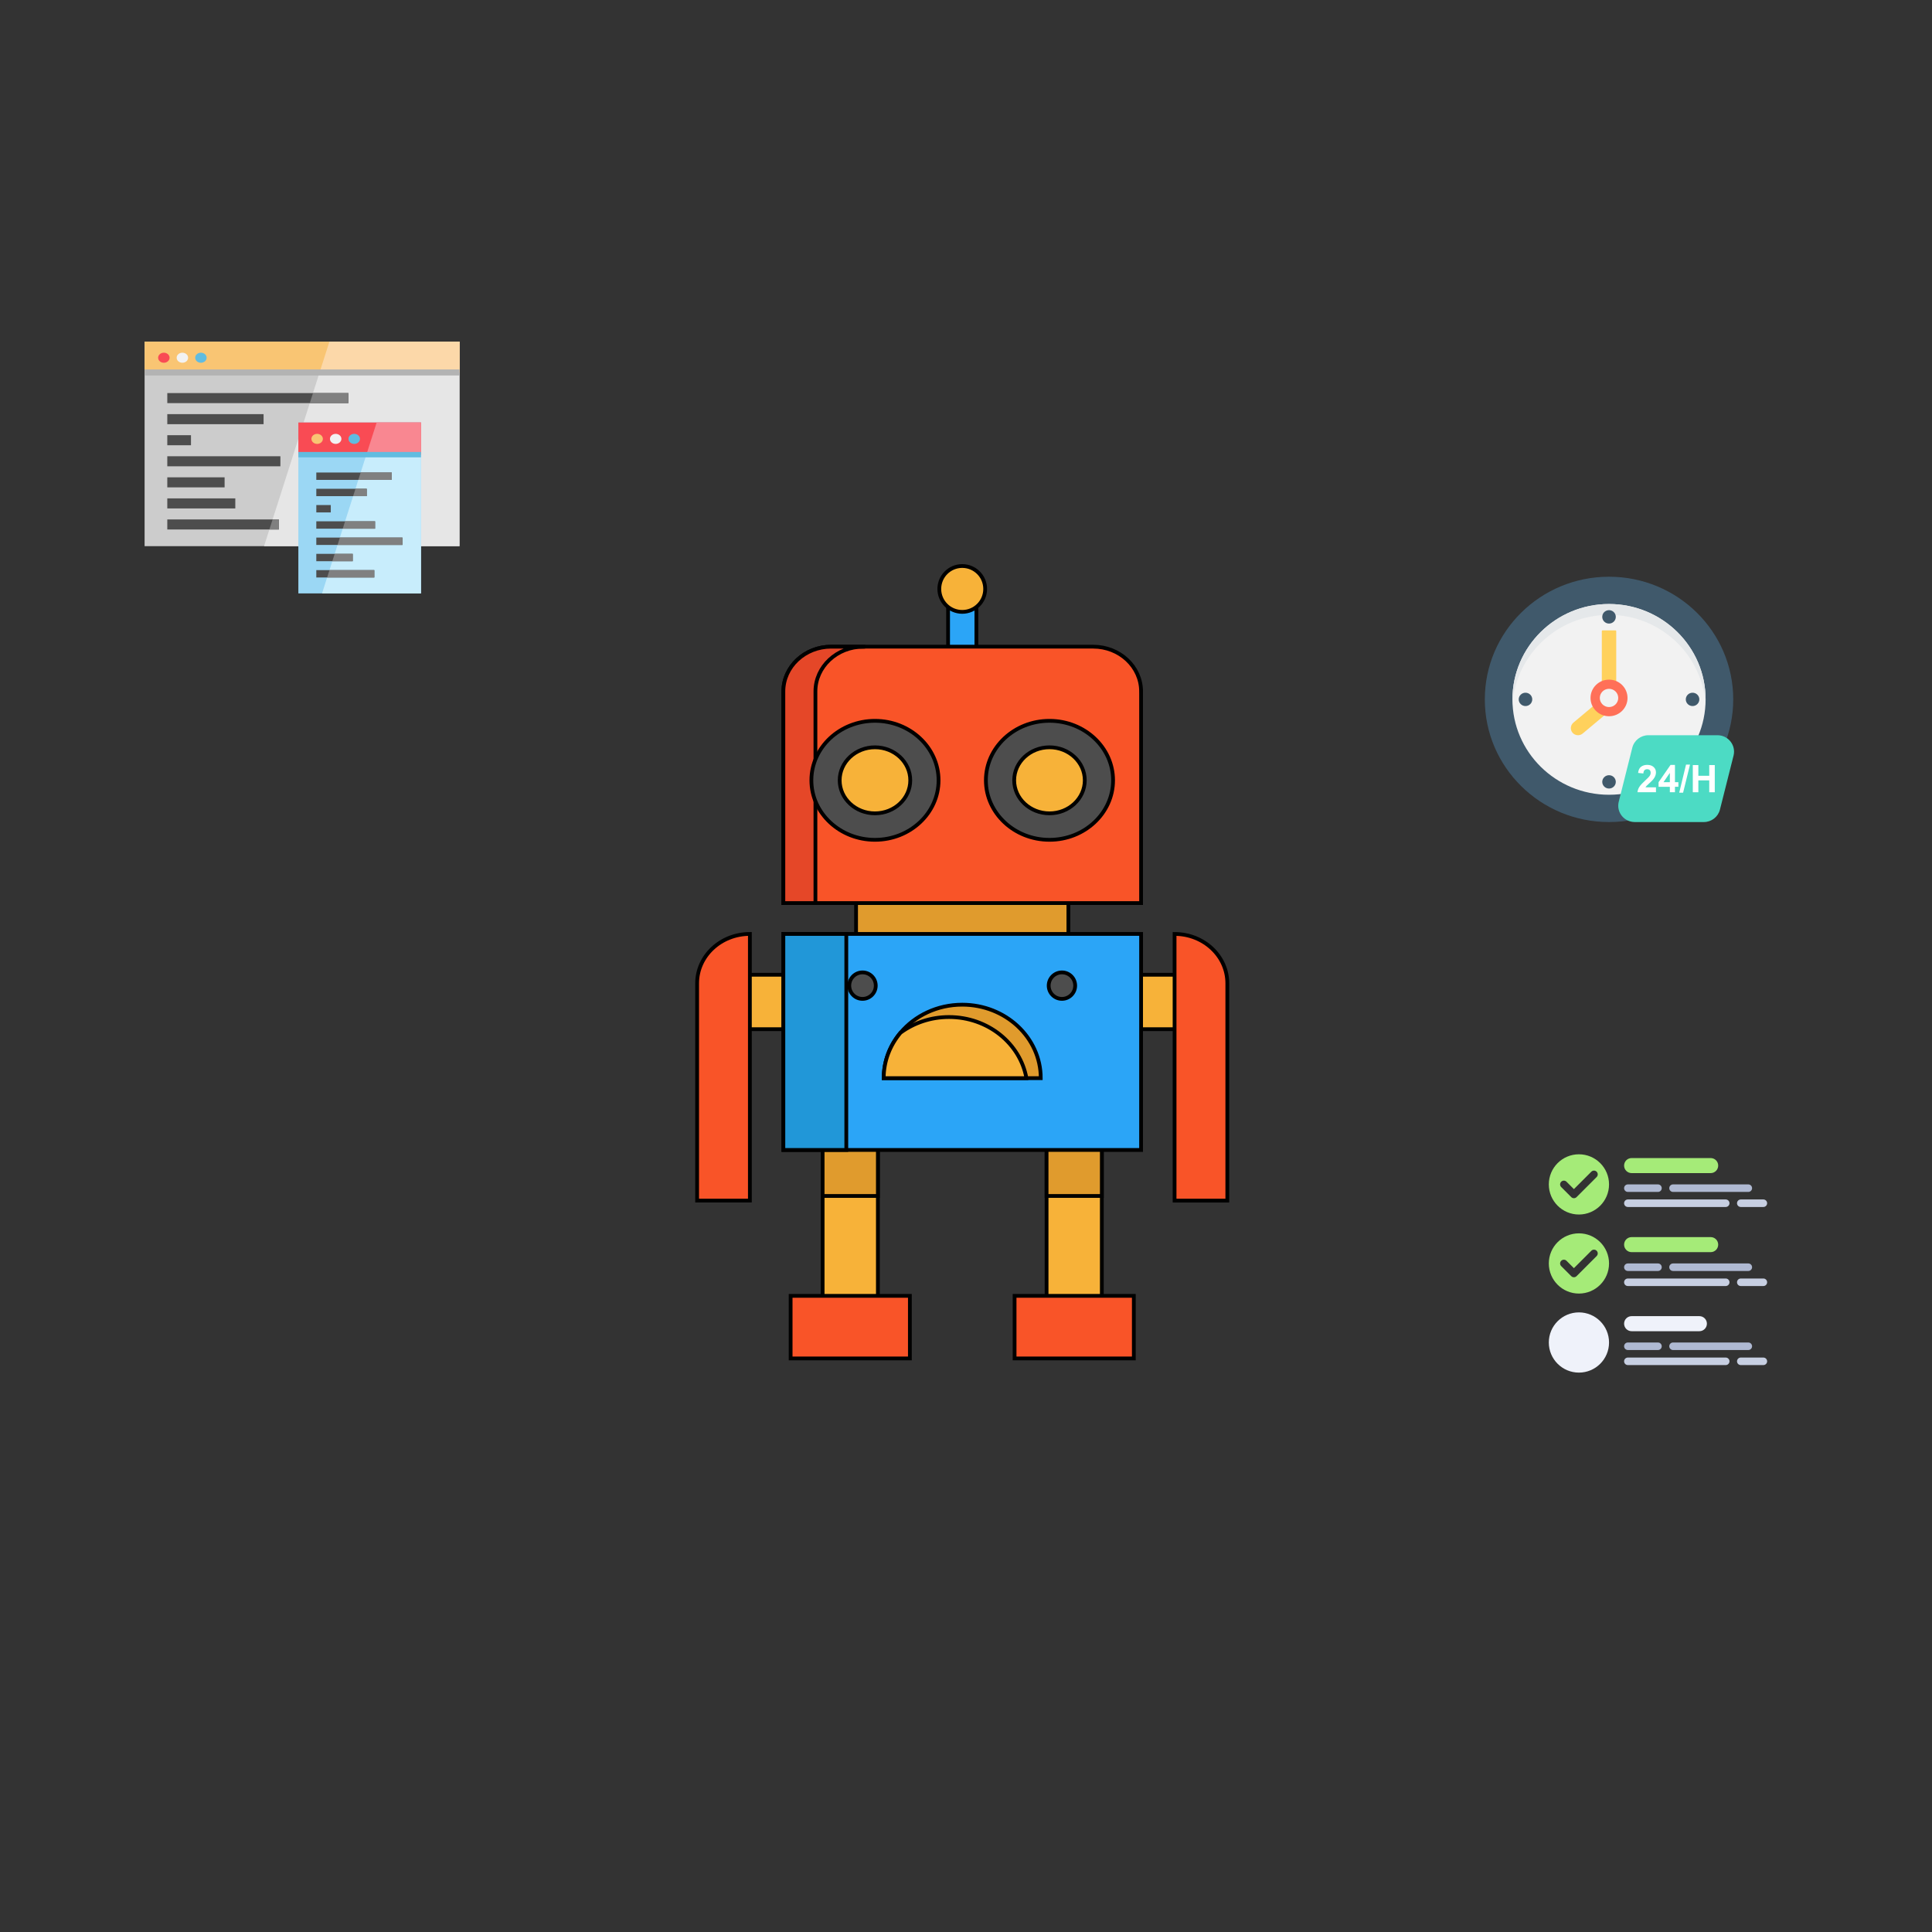<?xml version="1.0"?>
<svg width="512" height="512" xmlns="http://www.w3.org/2000/svg" xmlns:svg="http://www.w3.org/2000/svg" xmlns:xlink="http://www.w3.org/1999/xlink">
 <rect width="100%" height="100%" fill="#333333" stroke="none"/>
 <g>
  <title>Layer 1</title>
  <g id="svg_29"/>
  <g id="svg_30"/>
  <g id="svg_31"/>
  <g id="svg_32"/>
  <g id="svg_33"/>
  <g id="svg_34"/>
  <g id="svg_35"/>
  <g id="svg_36"/>
  <g id="svg_37"/>
  <g id="svg_38"/>
  <g id="svg_39"/>
  <g id="svg_40"/>
  <g id="svg_41"/>
  <g id="svg_42"/>
  <g id="svg_43"/>
  <use x="4150.325" y="178.267" transform="matrix(0.129,0,0,0.127,-141.898,130.193) " xlink:href="#svg_46" id="svg_47"/>
  <g id="svg_48"/>
  <use x="4711.477" y="-189.756" transform="matrix(0.113,0,0,0.113,-121.945,327.342) " xlink:href="#svg_50" id="svg_51"/>
  <g id="svg_52">
   <g stroke="null" id="svg_44">
    <path stroke="null" id="svg_1" fill="#2BA5F7" d="m255.001,187.045c-2.071,0 -3.75,-1.57 -3.75,-3.508l0,-23.952c0,-1.937 1.678,-3.508 3.75,-3.508c2.071,0 3.75,1.57 3.75,3.508l0,23.952c0,1.937 -1.678,3.508 -3.75,3.508z"/>
    <rect stroke="null" id="svg_2" fill="#E09B2D" height="14.266" width="56.268" y="235.577" x="226.866"/>
    <path stroke="null" id="svg_3" fill="#F95428" d="m302.401,183.242l0,56.077l-19.268,0l-56.267,0l-19.268,0l0,-56.077c0,-6.553 5.679,-11.867 12.683,-11.867l34.72,0l34.716,0c7.009,0 12.683,5.314 12.683,11.867z"/>
    <path stroke="null" id="svg_4" fill="#E54728" d="m228.781,171.376l-8.499,0c-7.004,0 -12.683,5.314 -12.683,11.867l0,56.077l8.499,0l0,-56.077c0,-6.553 5.68,-11.866 12.683,-11.866z"/>
    <g stroke="null" id="svg_5">
     <rect stroke="null" id="svg_6" fill="#F7B239" height="49.753" width="14.648" y="299.208" x="218.003"/>
     <rect stroke="null" id="svg_7" fill="#F7B239" height="49.753" width="14.643" y="299.208" x="277.354"/>
    </g>
    <path stroke="null" id="svg_8" fill="#E09B2D" d="m277.354,299.676l0,17.269l14.643,0l0,-17.269l-14.643,0zm-59.352,17.269l14.648,0l0,-17.269l-14.648,0l0,17.269z"/>
    <g stroke="null" id="svg_9">
     <rect stroke="null" id="svg_10" fill="#F7B239" height="14.425" width="27.311" y="258.319" x="295.682"/>
     <rect stroke="null" id="svg_11" fill="#F7B239" height="14.425" width="27.691" y="258.319" x="186.817"/>
     <path stroke="null" id="svg_12" fill="#F7B239" d="m231.875,194.533c7.239,0 13.103,5.491 13.103,12.26c0,6.773 -5.864,12.26 -13.103,12.26c-7.234,0 -13.098,-5.487 -13.098,-12.26c0,-6.768 5.864,-12.26 13.098,-12.26z"/>
     <path stroke="null" id="svg_13" fill="#F7B239" d="m278.125,194.533c7.234,0 13.103,5.491 13.103,12.26c0,6.773 -5.869,12.26 -13.103,12.26c-7.239,0 -13.103,-5.487 -13.103,-12.26c0,-6.768 5.864,-12.26 13.103,-12.26z"/>
    </g>
    <g stroke="null" id="svg_14">
     <polygon stroke="null" id="svg_15" fill="#F95428" points="241.129,343.414 241.129,360 209.524,360 209.524,343.414 218.003,343.414 232.651,343.414 "/>
     <polygon stroke="null" id="svg_16" fill="#F95428" points="300.476,343.414 300.476,360 268.875,360 268.875,343.414 277.354,343.414 291.997,343.414 "/>
     <path stroke="null" id="svg_17" fill="#F95428" d="m325.253,260.583l0,57.593l-13.978,0l0,-45.431l0,-14.425l0,-10.814l0,0c7.72,0 13.978,5.855 13.978,13.078z"/>
     <path stroke="null" id="svg_18" fill="#F95428" d="m198.725,272.744l0,45.431l-13.978,0l0,-57.593c0,-7.223 6.258,-13.078 13.978,-13.078l0,0l0,10.814l0,14.425z"/>
    </g>
    <path stroke="null" id="svg_19" fill="#2BA5F7" d="m302.401,272.744l0,32.012l-10.403,0l0,-0.005l-14.643,0l0,0.005l-44.704,0l0,-0.005l-14.648,0l0,0.005l-10.403,0l0,-32.012l0,-14.425l0,-10.814l19.268,0l56.268,0l19.268,0l0,10.814l-0.001,14.425l0,0z"/>
    <rect stroke="null" id="svg_20" fill="#2197D8" height="57.246" width="16.678" y="247.504" x="207.599"/>
    <g stroke="null" id="svg_21">
     <path stroke="null" id="svg_22" fill="#4D4D4D" d="m248.73,206.793c0,-8.694 -7.56,-15.767 -16.852,-15.767c-9.293,0 -16.853,7.073 -16.853,15.767s7.56,15.767 16.853,15.767c9.292,0 16.852,-7.073 16.852,-15.767zm-26.206,0c0,-4.825 4.196,-8.751 9.354,-8.751s9.353,3.926 9.353,8.751c0,4.825 -4.196,8.751 -9.353,8.751s-9.354,-3.926 -9.354,-8.751z"/>
     <path stroke="null" id="svg_23" fill="#4D4D4D" d="m278.124,222.56c9.292,0 16.852,-7.073 16.852,-15.767s-7.56,-15.767 -16.852,-15.767c-9.293,0 -16.853,7.073 -16.853,15.767s7.56,15.767 16.853,15.767zm0,-24.518c5.157,0 9.353,3.926 9.353,8.751s-4.196,8.751 -9.353,8.751s-9.354,-3.926 -9.354,-8.751s4.196,-8.751 9.354,-8.751z"/>
     <circle stroke="null" id="svg_24" fill="#4D4D4D" r="3.508" cy="261.204" cx="281.424"/>
     <circle stroke="null" id="svg_25" fill="#4D4D4D" r="3.508" cy="261.204" cx="228.576"/>
    </g>
    <circle stroke="null" id="svg_26" fill="#F7B239" r="6.077" cy="156.077" cx="255.003"/>
    <path stroke="null" id="svg_27" fill="#E09B2D" d="m275.81,285.723l-41.619,0c0,-4.542 1.665,-8.723 4.449,-12.035c3.814,-4.528 9.724,-7.437 16.363,-7.437c11.493,0 20.807,8.719 20.807,19.472z"/>
    <path stroke="null" id="svg_28" fill="#F7B239" d="m272.015,285.723l-37.825,0c0,-4.542 1.665,-8.723 4.449,-12.035c3.54,-2.605 8.004,-4.163 12.863,-4.163c10.299,0 18.853,7.002 20.513,16.197z"/>
   </g>
  </g>
  <use x="19.346" y="-276.943" transform="matrix(0.163,0,0,0.143,35.166,126.894) " xlink:href="#svg_54" id="svg_55"/>
  <g id="svg_56"/>
 </g>
 <defs>
  <symbol viewBox="0 0 508.082 508.082" y="0px" x="0px" id="svg_46" xmlns:xlink="http://www.w3.org/1999/xlink" xmlns="http://www.w3.org/2000/svg">
   <ellipse fill="#40596B" ry="254" rx="253.2" cy="254.041" cx="253.2"/>
   <path fill="#F2F2F2" d="m253.2,451.541c-108.6,0 -196.9,-88.6 -196.9,-197.5s88.3,-197.5 196.9,-197.5s196.9,88.6 196.9,197.5s-88.3,197.5 -196.9,197.5z"/>
   <path fill="#E5E8EA" d="m253.2,56.541c-108.6,0 -196.9,88.6 -196.9,197.5c0,3.8 0.1,7.5 0.3,11.3c5.9,-103.7 91.8,-186.3 196.6,-186.3s190.7,82.6 196.6,186.3c0.2,-3.7 0.3,-7.5 0.3,-11.3c0,-108.9 -88.3,-197.5 -196.9,-197.5z"/>
   <g>
    <path fill="#FFD15C" d="m178.8,323.041l0,0c5.2,6.2 14.5,7 20.7,1.7l62.3,-53c6.2,-5.3 6.9,-14.6 1.7,-20.8l0,0c-5.2,-6.2 -14.5,-7 -20.7,-1.7l-62.3,53c-6.1,5.3 -6.9,14.6 -1.7,20.8z"/>
    <path fill="#FFD15C" d="m266.5,262.441l-26.6,0c-0.8,0 -1.4,-0.6 -1.4,-1.4l0,-148.5c0,-0.8 0.6,-1.4 1.4,-1.4l26.6,0c0.8,0 1.4,0.6 1.4,1.4l0,148.5c0,0.7 -0.7,1.4 -1.4,1.4z"/>
   </g>
   <ellipse fill="#FF7058" ry="37.9" rx="37.7" cy="251.041" cx="253.2"/>
   <ellipse fill="#F2F2F2" ry="18.9" rx="18.8" cy="251.041" cx="253.2"/>
   <path fill="#4CDBC4" d="m474.2,328.241l-140.7,0c-15.5,0 -29,10.6 -32.8,25.7l-27.7,112.1c-5.3,21.4 10.8,42 32.8,42l140.7,0c15.5,0 29,-10.6 32.8,-25.7l27.8,-112c5.2,-21.4 -10.9,-42.1 -32.9,-42.1z"/>
   <path fill="#CDD6E0" d="m266.5,79.541c-4.4,-0.3 -8.8,-0.5 -13.3,-0.5c-4.5,0 -8.9,0.2 -13.3,0.5c1.6,-5.9 7,-10.2 13.3,-10.2c6.4,0 11.7,4.3 13.3,10.2z"/>
   <g>
    <path fill="#FFFFFF" d="m348.9,436.241l0,10l-37.7,0c0.4,-3.8 1.6,-7.4 3.7,-10.8c2,-3.4 6.1,-7.9 12.1,-13.5c4.9,-4.5 7.8,-7.6 8.9,-9.2c1.5,-2.2 2.2,-4.4 2.2,-6.6c0,-2.4 -0.6,-4.3 -1.9,-5.6s-3.1,-1.9 -5.3,-1.9c-2.2,0 -4,0.7 -5.4,2c-1.3,1.4 -2.1,3.6 -2.3,6.8l-10.7,-1.1c0.6,-5.9 2.6,-10.2 6,-12.8s7.6,-3.9 12.6,-3.9c5.5,0 9.9,1.5 13.1,4.5s4.7,6.7 4.7,11.2c0,2.5 -0.5,5 -1.4,7.2c-0.9,2.3 -2.3,4.7 -4.3,7.2c-1.3,1.7 -3.7,4.1 -7,7.2c-3.4,3.1 -5.5,5.2 -6.5,6.2c-0.9,1 -1.6,2 -2.2,3l21.4,0l0,0.1z"/>
    <path fill="#FFFFFF" d="m377.2,446.341l0,-11.3l-23,0l0,-9.5l24.4,-35.8l9,0l0,35.7l7,0l0,9.5l-7,0l0,11.3l-10.4,0l0,0.1zm0,-20.9l0,-19.2l-12.9,19.2l12.9,0z"/>
    <path fill="#FFFFFF" d="m396.3,447.241l13.9,-58.2l8.1,0l-14.1,58.2l-7.9,0z"/>
    <path fill="#FFFFFF" d="m424,446.341l0,-56.3l11.3,0l0,22.2l22.2,0l0,-22.2l11.3,0l0,56.3l-11.3,0l0,-24.6l-22.2,0l0,24.6l-11.3,0z"/>
   </g>
   <g>
    <ellipse fill="#40596B" ry="13.8" rx="13.8" cy="424.841" cx="253.2"/>
    <ellipse fill="#40596B" ry="13.8" rx="13.8" cy="254.041" cx="423.5"/>
    <ellipse fill="#40596B" ry="13.8" rx="13.8" cy="254.041" cx="82.9"/>
    <path fill="#40596B" d="m253.2,69.341c-6.4,0 -11.8,4.3 -13.3,10.2c-0.3,1.2 -0.5,2.4 -0.5,3.7c0,7.6 6.2,13.8 13.8,13.8c7.6,0 13.8,-6.2 13.8,-13.8c0,-1.3 -0.2,-2.5 -0.5,-3.7c-1.6,-5.9 -6.9,-10.2 -13.3,-10.2z"/>
   </g>
   <g/>
   <g/>
   <g/>
   <g/>
   <g/>
   <g/>
   <g/>
   <g/>
   <g/>
   <g/>
   <g/>
   <g/>
   <g/>
   <g/>
   <g/>
  </symbol>
  <symbol viewBox="0 0 512 512" y="0px" x="0px" id="svg_50" xmlns:xlink="http://www.w3.org/1999/xlink" xmlns="http://www.w3.org/2000/svg">
   <g>
    <path fill="#A5EB78" d="m379.586,44.138l-185.379,0c-9.751,0 -17.655,-7.904 -17.655,-17.655l0,0c0,-9.751 7.904,-17.655 17.655,-17.655l185.379,0c9.751,0 17.655,7.904 17.655,17.655l0,0c0,9.751 -7.904,17.655 -17.655,17.655z"/>
    <path fill="#A5EB78" d="m70.621,0c-39.003,0 -70.621,31.618 -70.621,70.621s31.618,70.621 70.621,70.621s70.621,-31.618 70.621,-70.621s-31.619,-70.621 -70.621,-70.621zm41.551,53.323l-47.082,47.078c-1.725,1.725 -3.982,2.586 -6.241,2.586c-2.259,0 -4.518,-0.862 -6.241,-2.586l-23.539,-23.539c-3.448,-3.448 -3.448,-9.035 0,-12.483c3.448,-3.448 9.035,-3.448 12.483,0l17.297,17.299l40.841,-40.837c3.448,-3.448 9.035,-3.448 12.483,0c3.449,3.448 3.447,9.034 -0.001,12.482z"/>
   </g>
   <g>
    <path fill="#AFB9D2" d="m467.862,88.276l-176.552,0c-4.875,0 -8.828,-3.953 -8.828,-8.828c0,-4.875 3.953,-8.828 8.828,-8.828l176.552,0c4.875,0 8.828,3.953 8.828,8.828c0,4.875 -3.953,8.828 -8.828,8.828z"/>
    <path fill="#AFB9D2" d="m256.004,88.276l-70.625,0c-4.875,0 -8.828,-3.953 -8.828,-8.828c0,-4.875 3.953,-8.828 8.828,-8.828l70.625,0c4.875,0 8.828,3.953 8.828,8.828c0,4.875 -3.953,8.828 -8.828,8.828z"/>
   </g>
   <g>
    <path fill="#C7CFE2" d="m503.172,123.586l-52.966,0c-4.875,0 -8.828,-3.953 -8.828,-8.828c0,-4.875 3.953,-8.828 8.828,-8.828l52.966,0c4.875,0 8.828,3.953 8.828,8.828c0,4.876 -3.953,8.828 -8.828,8.828z"/>
    <path fill="#C7CFE2" d="m414.892,123.586l-229.513,0c-4.875,0 -8.828,-3.953 -8.828,-8.828c0,-4.875 3.953,-8.828 8.828,-8.828l229.513,0c4.875,0 8.828,3.953 8.828,8.828c0,4.876 -3.953,8.828 -8.828,8.828z"/>
   </g>
   <g>
    <path fill="#A5EB78" d="m379.586,229.517l-185.379,0c-9.751,0 -17.655,-7.904 -17.655,-17.655l0,0c0,-9.751 7.904,-17.655 17.655,-17.655l185.379,0c9.751,0 17.655,7.904 17.655,17.655l0,0c0,9.751 -7.904,17.655 -17.655,17.655z"/>
    <path fill="#A5EB78" d="m70.621,185.379c-39.003,0 -70.621,31.619 -70.621,70.621s31.618,70.621 70.621,70.621s70.621,-31.618 70.621,-70.621s-31.619,-70.621 -70.621,-70.621zm41.551,53.323l-47.082,47.078c-1.725,1.725 -3.982,2.586 -6.241,2.586c-2.259,0 -4.518,-0.862 -6.241,-2.586l-23.539,-23.539c-3.448,-3.448 -3.448,-9.035 0,-12.483c3.448,-3.448 9.035,-3.448 12.483,0l17.298,17.298l40.841,-40.836c3.448,-3.448 9.035,-3.448 12.483,0c3.449,3.447 3.446,9.034 -0.002,12.482z"/>
   </g>
   <g>
    <path fill="#AFB9D2" d="m467.862,273.655l-176.552,0c-4.875,0 -8.828,-3.953 -8.828,-8.828s3.953,-8.827 8.828,-8.827l176.552,0c4.875,0 8.828,3.953 8.828,8.828s-3.953,8.827 -8.828,8.827z"/>
    <path fill="#AFB9D2" d="m256.004,273.655l-70.625,0c-4.875,0 -8.828,-3.953 -8.828,-8.828s3.953,-8.828 8.828,-8.828l70.625,0c4.875,0 8.828,3.953 8.828,8.828s-3.953,8.828 -8.828,8.828z"/>
   </g>
   <g>
    <path fill="#C7CFE2" d="m503.172,308.966l-52.966,0c-4.875,0 -8.828,-3.953 -8.828,-8.828s3.953,-8.828 8.828,-8.828l52.966,0c4.875,0 8.828,3.953 8.828,8.828s-3.953,8.828 -8.828,8.828z"/>
    <path fill="#C7CFE2" d="m414.892,308.966l-229.513,0c-4.875,0 -8.828,-3.953 -8.828,-8.828s3.953,-8.828 8.828,-8.828l229.513,0c4.875,0 8.828,3.953 8.828,8.828s-3.953,8.828 -8.828,8.828z"/>
   </g>
   <g>
    <path fill="#EFF2FA" d="m353.103,414.897l-158.896,0c-9.751,0 -17.655,-7.904 -17.655,-17.655l0,0c0,-9.751 7.904,-17.655 17.655,-17.655l158.897,0c9.751,0 17.655,7.904 17.655,17.655l0,0c0,9.751 -7.904,17.655 -17.656,17.655z"/>
    <path fill="#EFF2FA" d="m70.621,370.759c-39.003,0 -70.621,31.618 -70.621,70.62s31.618,70.621 70.621,70.621s70.621,-31.618 70.621,-70.621s-31.619,-70.62 -70.621,-70.62z"/>
   </g>
   <g>
    <path fill="#AFB9D2" d="m467.862,459.034l-176.552,0c-4.875,0 -8.828,-3.953 -8.828,-8.828c0,-4.875 3.953,-8.828 8.828,-8.828l176.552,0c4.875,0 8.828,3.953 8.828,8.828c0,4.876 -3.953,8.828 -8.828,8.828z"/>
    <path fill="#AFB9D2" d="m256.004,459.034l-70.625,0c-4.875,0 -8.828,-3.953 -8.828,-8.828c0,-4.875 3.953,-8.828 8.828,-8.828l70.625,0c4.875,0 8.828,3.953 8.828,8.828c0,4.876 -3.953,8.828 -8.828,8.828z"/>
   </g>
   <g>
    <path fill="#C7CFE2" d="m503.172,494.345l-52.966,0c-4.875,0 -8.828,-3.953 -8.828,-8.828s3.953,-8.828 8.828,-8.828l52.966,0c4.875,0 8.828,3.953 8.828,8.828s-3.953,8.828 -8.828,8.828z"/>
    <path fill="#C7CFE2" d="m414.892,494.345l-229.513,0c-4.875,0 -8.828,-3.953 -8.828,-8.828s3.953,-8.828 8.828,-8.828l229.513,0c4.875,0 8.828,3.953 8.828,8.828s-3.953,8.828 -8.828,8.828z"/>
   </g>
   <g/>
   <g/>
   <g/>
   <g/>
   <g/>
   <g/>
   <g/>
   <g/>
   <g/>
   <g/>
   <g/>
   <g/>
   <g/>
   <g/>
   <g/>
  </symbol>
  <symbol viewBox="0 0 512.005 512.005" y="0px" x="0px" id="svg_54" xmlns:xlink="http://www.w3.org/1999/xlink" xmlns="http://www.w3.org/2000/svg">
   <rect fill="#CCCCCC" height="378.994" width="511.993" y="22.719" x="0.007"/>
   <polygon fill="#E6E6E6" points="512,22.719 512,401.712 194.232,401.712 300.494,22.719 "/>
   <rect fill="#F9C573" height="57.15" width="511.993" y="22.719" x="0.007"/>
   <polygon fill="#FCD8A9" points="512,22.719 512,79.869 284.467,79.869 300.494,22.719 "/>
   <rect fill="#B3B3B3" height="11.182" width="512.005" y="74.274"/>
   <circle fill="#F94B54" r="9.318" cy="52.531" cx="31.308"/>
   <circle fill="#61BCE0" r="9.318" cy="52.531" cx="91.565"/>
   <circle fill="#F2F2F2" r="9.318" cy="52.531" cx="61.437"/>
   <rect fill="#9BD7F4" height="316.787" width="199.393" y="172.497" x="249.995"/>
   <polygon fill="#C8EDFC" points="449.389,172.5 449.389,489.286 288.499,489.286 377.318,172.5 "/>
   <g>
    <rect fill="#4D4D4D" height="18.636" width="294.449" y="118.018" x="36.913"/>
    <rect fill="#4D4D4D" height="18.636" width="156.542" y="157.054" x="36.909"/>
    <rect fill="#4D4D4D" height="18.636" width="38.514" y="196.09" x="36.909"/>
    <rect fill="#4D4D4D" height="18.636" width="183.875" y="235.114" x="36.909"/>
    <rect fill="#4D4D4D" height="18.636" width="93.18" y="274.15" x="36.909"/>
    <rect fill="#4D4D4D" height="18.636" width="110.574" y="313.186" x="36.909"/>
    <rect fill="#4D4D4D" height="18.636" width="181.39" y="352.21" x="36.913"/>
    <rect fill="#4D4D4D" height="13.666" width="122.687" y="265.242" x="279.179"/>
    <rect fill="#4D4D4D" height="13.666" width="82.011" y="295.395" x="279.179"/>
    <rect fill="#4D4D4D" height="13.666" width="23.516" y="325.536" x="279.192"/>
    <rect fill="#4D4D4D" height="13.666" width="95.553" y="355.676" x="279.179"/>
    <rect fill="#4D4D4D" height="13.666" width="140.08" y="385.829" x="279.179"/>
    <rect fill="#4D4D4D" height="13.666" width="59.225" y="415.97" x="279.179"/>
    <rect fill="#4D4D4D" height="13.666" width="94.323" y="446.123" x="279.179"/>
   </g>
   <rect fill="#F94B54" height="59.635" width="199.393" y="172.497" x="249.995"/>
   <polygon fill="#F98791" points="449.389,172.5 449.389,232.135 360.595,232.135 377.318,172.5 "/>
   <circle fill="#F9C573" r="9.318" cy="202.911" cx="280.546"/>
   <circle fill="#61BCE0" r="9.318" cy="202.911" cx="340.802"/>
   <circle fill="#F2F2F2" r="9.318" cy="202.911" cx="310.674"/>
   <g>
    <polygon fill="#808080" points="208.115,352.213 218.303,352.213 218.303,370.849 202.885,370.849  "/>
    <polygon fill="#808080" points="331.361,118.02 331.361,136.656 268.558,136.656 273.776,118.02  "/>
    <polygon fill="#808080" points="338.406,429.639 305.221,429.639 309.048,415.973 338.406,415.973  "/>
    <polygon fill="#808080" points="361.191,309.064 339.027,309.064 342.866,295.398 361.191,295.398  "/>
    <polygon fill="#808080" points="300.6,446.126 373.504,446.126 373.504,459.792 296.773,459.792  "/>
    <polygon fill="#808080" points="374.734,369.345 322.13,369.345 325.957,355.679 374.734,355.679  "/>
    <polygon fill="#808080" points="401.868,278.911 347.488,278.911 351.314,265.245 401.868,265.245  "/>
    <polygon fill="#808080" points="419.261,385.832 419.261,399.498 313.67,399.498 317.509,385.832  "/>
   </g>
   <rect fill="#61BCE0" height="9.939" width="199.393" y="227.163" x="249.995"/>
   <g/>
   <g/>
   <g/>
   <g/>
   <g/>
   <g/>
   <g/>
   <g/>
   <g/>
   <g/>
   <g/>
   <g/>
   <g/>
   <g/>
   <g/>
  </symbol>
 </defs>
</svg>